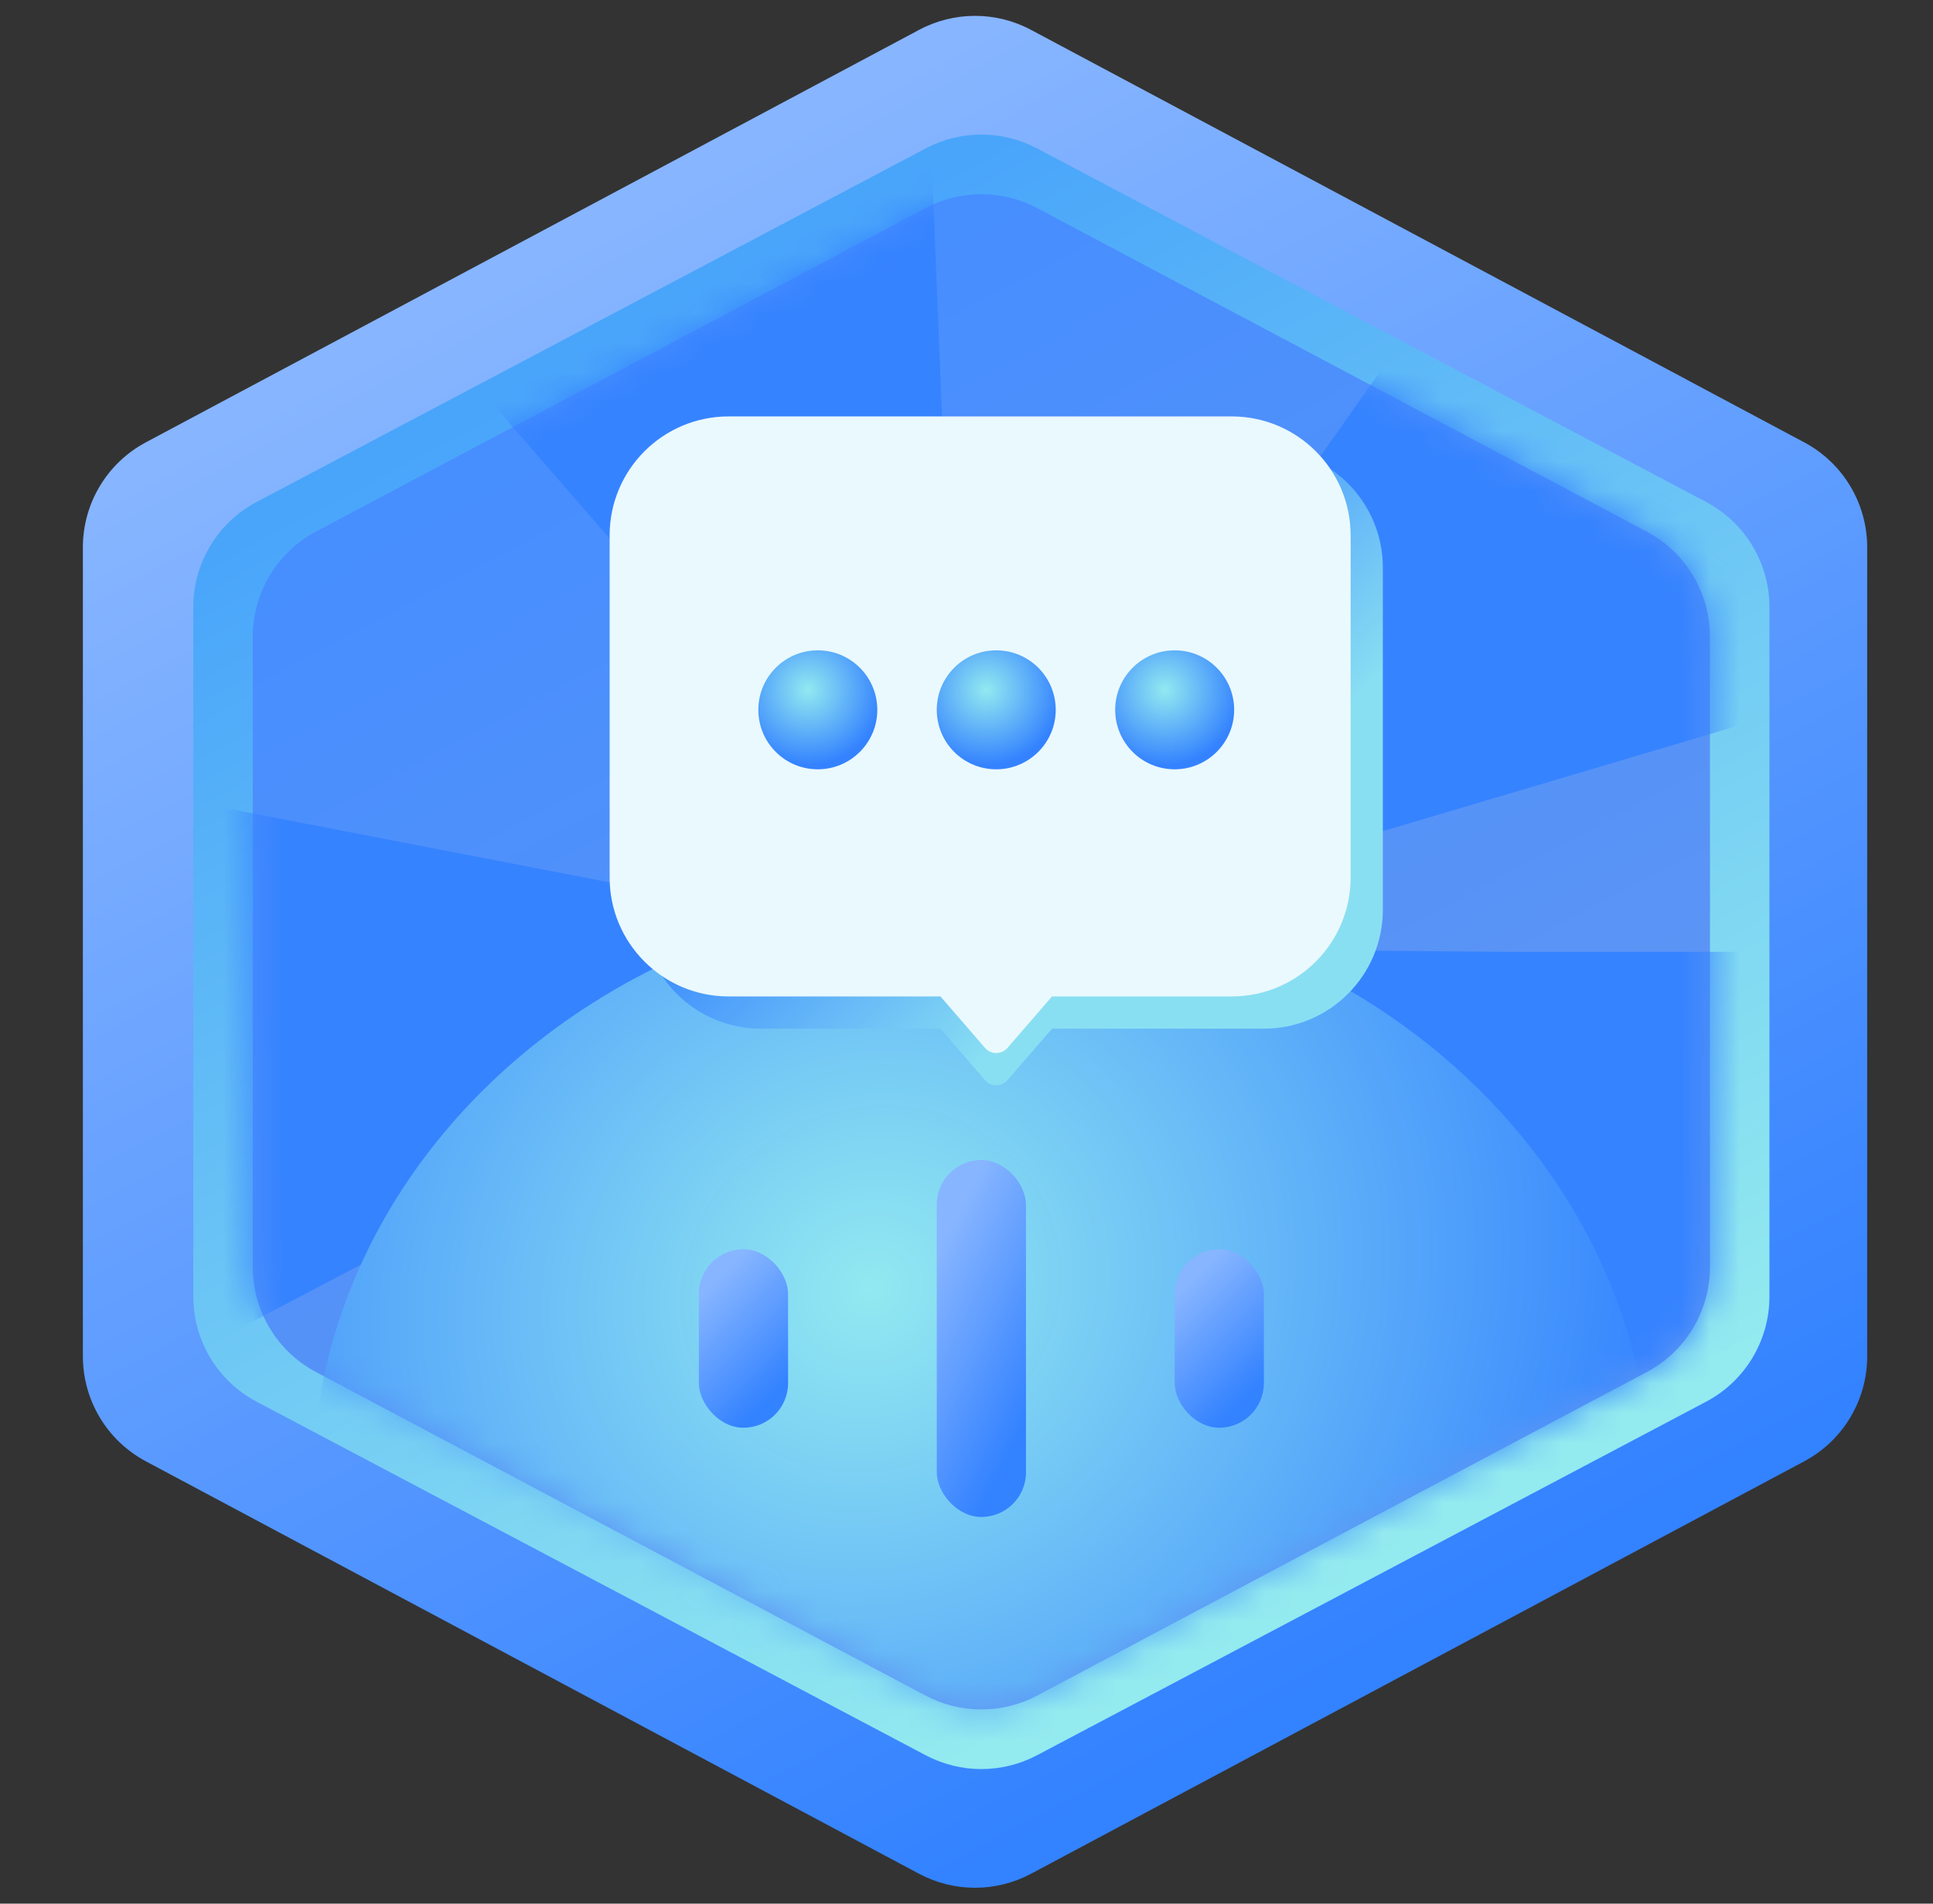 <svg width="65" height="64" viewBox="0 0 65 64" fill="none" xmlns="http://www.w3.org/2000/svg">
<rect x="0" y="0" width="65" height="64" fill="#333333" stroke="none"/>
<g id="Frame 282">
<path id="Polygon 14" d="M30.905 1.004C32.081 0.376 33.493 0.376 34.669 1.004L60.669 14.871C61.973 15.566 62.787 16.923 62.787 18.4V45.6C62.787 47.077 61.973 48.434 60.669 49.129L34.669 62.996C33.493 63.623 32.081 63.623 30.905 62.996L4.905 49.129C3.601 48.434 2.787 47.077 2.787 45.6V18.4C2.787 16.923 3.601 15.566 4.905 14.871L30.905 1.004Z" fill="url(#paint0_linear_975_8369)"/>
<path id="Polygon 16" d="M31.131 4.987C32.301 4.369 33.699 4.369 34.868 4.987L57.368 16.874C58.68 17.567 59.5 18.928 59.5 20.411V43.589C59.5 45.072 58.68 46.433 57.368 47.126L34.868 59.013C33.699 59.63 32.301 59.63 31.131 59.013L8.632 47.126C7.32 46.433 6.5 45.072 6.5 43.589V20.411C6.5 18.928 7.32 17.567 8.632 16.874L31.131 4.987Z" fill="url(#paint1_linear_975_8369)"/>
<path id="Polygon 17" d="M31.125 6.995C32.298 6.373 33.702 6.373 34.875 6.995L55.375 17.872C56.682 18.566 57.5 19.925 57.5 21.406V42.594C57.5 44.075 56.682 45.434 55.375 46.128L34.875 57.005C33.702 57.627 32.298 57.627 31.125 57.005L10.625 46.128C9.318 45.434 8.5 44.075 8.5 42.594V21.406C8.5 19.925 9.318 18.566 10.625 17.872L31.125 6.995Z" fill="url(#paint2_linear_975_8369)"/>
<g id="Mask group">
<mask id="mask0_975_8369" style="mask-type:alpha" maskUnits="userSpaceOnUse" x="8" y="6" width="50" height="52">
<path id="Polygon 18" d="M31.125 6.995C32.298 6.373 33.702 6.373 34.875 6.995L55.375 17.872C56.682 18.566 57.5 19.925 57.5 21.406V42.594C57.5 44.075 56.682 45.434 55.375 46.128L34.875 57.005C33.702 57.627 32.298 57.627 31.125 57.005L10.625 46.128C9.318 45.434 8.5 44.075 8.5 42.594V21.406C8.5 19.925 9.318 18.566 10.625 17.872L31.125 6.995Z" fill="url(#paint3_linear_975_8369)"/>
</mask>
<g mask="url(#mask0_975_8369)">
<circle id="Ellipse 73" cx="32.5" cy="32" r="18" stroke="#3683FF" stroke-width="24" stroke-dasharray="12 12"/>
<g id="Group 50">
<ellipse id="Ellipse 84" cx="33" cy="50" rx="22.5" ry="20" fill="url(#paint4_radial_975_8369)"/>
<rect id="Rectangle 178" x="23.5" y="42" width="3" height="6" rx="1.5" fill="url(#paint5_linear_975_8369)"/>
<rect id="Rectangle 179" x="31.5" y="39" width="3" height="12" rx="1.5" fill="url(#paint6_linear_975_8369)"/>
<rect id="Rectangle 180" x="39.5" y="42" width="3" height="6" rx="1.5" fill="url(#paint7_linear_975_8369)"/>
</g>
<g id="Group 51">
<path id="Union" fill-rule="evenodd" clip-rule="evenodd" d="M25.583 15.083C23.374 15.083 21.583 16.874 21.583 19.083V30.583C21.583 32.792 23.374 34.583 25.583 34.583H31.623L33.122 36.314C33.321 36.544 33.679 36.544 33.878 36.314L35.377 34.583H42.5C44.709 34.583 46.5 32.792 46.5 30.583V19.083C46.5 16.874 44.709 15.083 42.5 15.083H25.583Z" fill="url(#paint8_linear_975_8369)"/>
<path id="Union_2" fill-rule="evenodd" clip-rule="evenodd" d="M24.5 14C22.291 14 20.5 15.791 20.5 18V29.5C20.5 31.709 22.291 33.5 24.5 33.5H31.624L33.122 35.23C33.321 35.461 33.679 35.461 33.878 35.23L35.376 33.5H41.417C43.626 33.5 45.417 31.709 45.417 29.5V18C45.417 15.791 43.626 14 41.417 14H24.5Z" fill="#EAF9FE"/>
<circle id="Ellipse 74" cx="27.5" cy="23.864" r="2" fill="url(#paint9_radial_975_8369)"/>
<circle id="Ellipse 75" cx="33.5" cy="23.864" r="2" fill="url(#paint10_radial_975_8369)"/>
<circle id="Ellipse 76" cx="39.5" cy="23.864" r="2" fill="url(#paint11_radial_975_8369)"/>
</g>
</g>
</g>
</g>
<defs>
<linearGradient id="paint0_linear_975_8369" x1="20" y1="8" x2="45.5" y2="56" gradientUnits="userSpaceOnUse">
<stop stop-color="#87B5FF"/>
<stop offset="1" stop-color="#3382FF"/>
</linearGradient>
<linearGradient id="paint1_linear_975_8369" x1="21.705" y1="11" x2="43.898" y2="53.174" gradientUnits="userSpaceOnUse">
<stop stop-color="#49A5FA"/>
<stop offset="1" stop-color="#93EAEF"/>
</linearGradient>
<linearGradient id="paint2_linear_975_8369" x1="22.557" y1="12.5" x2="43.217" y2="51.588" gradientUnits="userSpaceOnUse">
<stop stop-color="#478EFF"/>
<stop offset="1" stop-color="#6196F2"/>
</linearGradient>
<linearGradient id="paint3_linear_975_8369" x1="22.557" y1="12.5" x2="43.217" y2="51.588" gradientUnits="userSpaceOnUse">
<stop stop-color="#478EFF"/>
<stop offset="1" stop-color="#6196F2"/>
</linearGradient>
<radialGradient id="paint4_radial_975_8369" cx="0" cy="0" r="1" gradientUnits="userSpaceOnUse" gradientTransform="translate(29.25 43.333) rotate(64.259) scale(25.904 27.988)">
<stop stop-color="#92E9F0"/>
<stop offset="1" stop-color="#3482FF"/>
</radialGradient>
<linearGradient id="paint5_linear_975_8369" x1="24.361" y1="42.75" x2="27.246" y2="45.646" gradientUnits="userSpaceOnUse">
<stop stop-color="#87B5FF"/>
<stop offset="1" stop-color="#3382FF"/>
</linearGradient>
<linearGradient id="paint6_linear_975_8369" x1="32.361" y1="40.5" x2="36.987" y2="42.822" gradientUnits="userSpaceOnUse">
<stop stop-color="#87B5FF"/>
<stop offset="1" stop-color="#3382FF"/>
</linearGradient>
<linearGradient id="paint7_linear_975_8369" x1="40.361" y1="42.75" x2="43.246" y2="45.646" gradientUnits="userSpaceOnUse">
<stop stop-color="#87B5FF"/>
<stop offset="1" stop-color="#3382FF"/>
</linearGradient>
<linearGradient id="paint8_linear_975_8369" x1="26.98" y1="26.037" x2="34.739" y2="34.076" gradientUnits="userSpaceOnUse">
<stop stop-color="#E9F1FF"/>
<stop offset="0" stop-color="#3583FF"/>
<stop offset="1" stop-color="#89DFF2"/>
</linearGradient>
<radialGradient id="paint9_radial_975_8369" cx="0" cy="0" r="1" gradientUnits="userSpaceOnUse" gradientTransform="translate(27.167 23.197) rotate(66.801) scale(2.539)">
<stop stop-color="#92E9F0"/>
<stop offset="1" stop-color="#3482FF"/>
</radialGradient>
<radialGradient id="paint10_radial_975_8369" cx="0" cy="0" r="1" gradientUnits="userSpaceOnUse" gradientTransform="translate(33.167 23.197) rotate(66.801) scale(2.539)">
<stop stop-color="#92E9F0"/>
<stop offset="1" stop-color="#3482FF"/>
</radialGradient>
<radialGradient id="paint11_radial_975_8369" cx="0" cy="0" r="1" gradientUnits="userSpaceOnUse" gradientTransform="translate(39.167 23.197) rotate(66.801) scale(2.539)">
<stop stop-color="#92E9F0"/>
<stop offset="1" stop-color="#3482FF"/>
</radialGradient>
</defs>
</svg>
